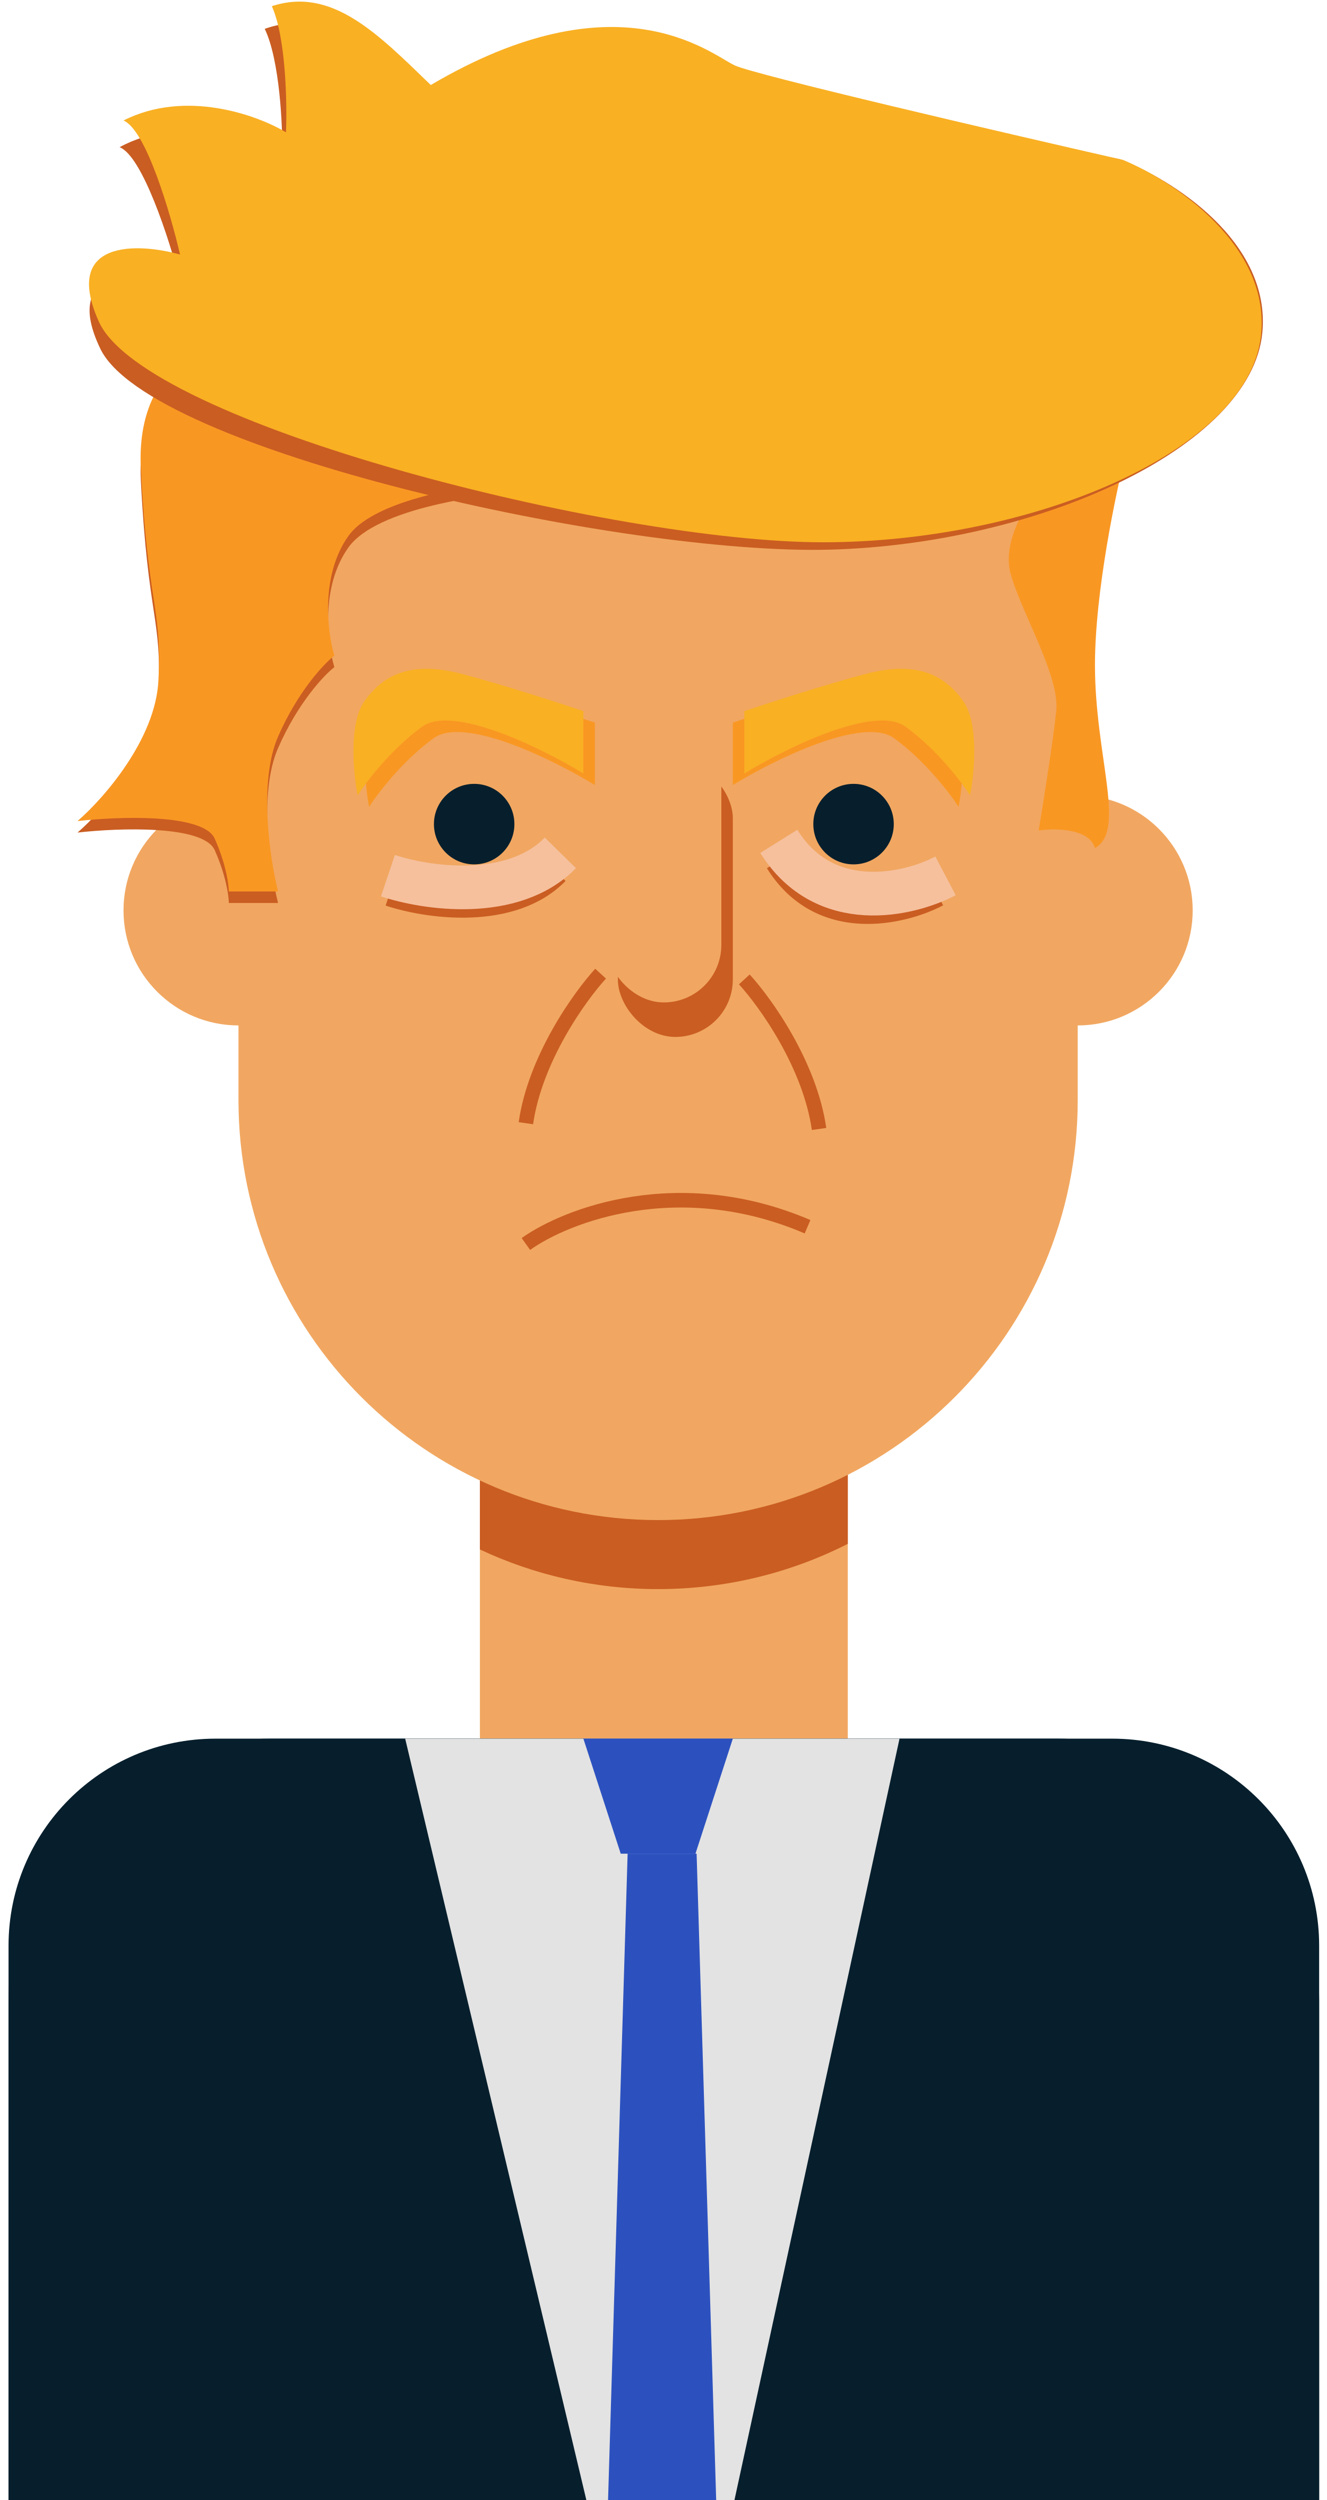 <svg width="94" height="177" viewBox="0 0 94 177" fill="none" xmlns="http://www.w3.org/2000/svg">
<rect x="33.995" y="98.653" width="26.06" height="24.431" fill="#F1A761"/>
<path fill-rule="evenodd" clip-rule="evenodd" d="M60.055 109.294C56.019 111.343 51.453 112.498 46.617 112.498C42.104 112.498 37.826 111.492 33.995 109.692V102.725H60.055V109.294Z" fill="#CA5D22"/>
<path fill-rule="evenodd" clip-rule="evenodd" d="M16.893 37.168C16.893 20.752 30.201 7.444 46.617 7.444C63.034 7.444 76.342 20.752 76.342 37.168V56.306C80.84 56.306 84.486 59.952 84.486 64.45C84.486 68.947 80.84 72.593 76.342 72.594V77.887C76.342 94.303 63.034 107.612 46.617 107.612C30.201 107.612 16.893 94.303 16.893 77.887V72.594H16.893C12.395 72.594 8.749 68.947 8.749 64.45C8.749 59.952 12.395 56.306 16.893 56.306H16.893V37.168Z" fill="#F1A761"/>
<ellipse cx="33.588" cy="58.342" rx="2.85" ry="2.85" fill="#071F2D"/>
<ellipse cx="60.462" cy="58.342" rx="2.85" ry="2.85" fill="#071F2D"/>
<rect x="43.767" y="53.863" width="8.144" height="19.545" rx="4.072" fill="#CA5D22"/>
<rect x="42.953" y="51.42" width="8.144" height="19.545" rx="4.072" fill="#F1A761"/>
<path d="M0.605 141.643C0.605 131.394 8.914 123.085 19.164 123.085H74.885C85.135 123.085 93.444 131.394 93.444 141.643V206.323C93.444 216.572 85.135 224.881 74.885 224.881H19.164C8.914 224.881 0.605 216.572 0.605 206.323V141.643Z" fill="#071F2D"/>
<path d="M0.605 137.743C0.605 129.648 7.168 123.085 15.264 123.085H78.785C86.881 123.085 93.444 129.648 93.444 137.743V210.223C93.444 218.318 86.881 224.881 78.785 224.881H15.264C7.168 224.881 0.605 218.318 0.605 210.223V137.743Z" fill="#071F2D"/>
<path d="M47.025 200.043L28.701 123.085H63.719L47.025 200.043Z" fill="#E3E3E3"/>
<path d="M43.97 131.228L41.324 123.085H51.911L49.264 131.228H43.97Z" fill="#2C51BF"/>
<path fill-rule="evenodd" clip-rule="evenodd" d="M50.904 182.658L47.486 198.414H47.115L42.953 180.933L44.459 131.228H49.345L50.904 182.658Z" fill="#2C51BF"/>
<path d="M26.605 50.493C25.509 52.084 25.844 55.574 26.148 57.12C26.758 56.163 28.524 53.851 30.717 52.26C32.91 50.67 39.245 53.807 42.138 55.574V51.156C40.387 50.567 36.199 49.212 33.458 48.505C30.032 47.621 27.976 48.505 26.605 50.493Z" fill="#F99723"/>
<path d="M27.48 63.62C30.147 64.516 36.325 65.448 39.695 62.007" stroke="#CA5D22" stroke-width="1.031"/>
<path d="M27.48 61.991C30.147 62.887 36.325 63.819 39.695 60.378" stroke="#F6C09D" stroke-width="3.093"/>
<path d="M71.582 40.598C70.983 38.404 72.661 35.696 73.575 34.616L79.806 31.875C79.058 34.782 77.563 41.894 77.563 47.078C77.563 53.557 79.806 58.791 77.563 60.037C77.164 58.642 74.738 58.625 73.575 58.791C73.908 56.797 74.622 52.311 74.821 50.318C75.071 47.825 72.329 43.339 71.582 40.598Z" fill="#F99723"/>
<path d="M9.977 34.019C9.578 26.243 15.46 24.465 18.451 24.548L37.891 34.766C34.318 34.932 26.675 35.963 24.682 38.754C22.688 41.545 23.186 45.566 23.685 47.228C22.937 47.809 21.093 49.77 19.697 52.96C18.302 56.15 19.116 61.6 19.697 63.926H16.208C16.208 63.427 16.009 61.982 15.211 60.188C14.414 58.393 8.399 58.609 5.491 58.941C7.319 57.363 11.024 53.159 11.223 48.972C11.473 43.739 10.476 43.739 9.977 34.019Z" fill="#CA5D22"/>
<path d="M9.977 33.204C9.578 25.428 15.46 23.651 18.451 23.734L37.891 33.952C34.318 34.118 26.675 35.148 24.682 37.94C22.688 40.731 23.186 44.752 23.685 46.413C22.937 46.995 21.093 48.956 19.697 52.146C18.302 55.336 19.116 60.785 19.697 63.111H16.208C16.208 62.613 16.009 61.168 15.211 59.373C14.414 57.579 8.399 57.795 5.491 58.127C7.319 56.549 11.024 52.345 11.223 48.158C11.473 42.924 10.476 42.924 9.977 33.204Z" fill="#F99723"/>
<path d="M7.11 24.695C4.35 18.964 9.708 19.04 12.732 19.795C11.986 16.93 10.089 11.046 8.47 10.42C12.811 8.068 17.963 9.788 19.997 10.941C20.025 8.894 19.814 4.247 18.752 2.042C22.966 0.531 26.308 3.789 30.159 7.313C43.2 -0.861 49.855 4.54 51.629 5.329C53.047 5.96 70.682 9.552 79.322 11.27C82.947 12.659 90.042 17.062 89.419 23.555C88.641 31.672 73.561 38.506 58.806 38.911C44.051 39.315 10.559 31.858 7.11 24.695Z" fill="#CA5D22"/>
<path d="M6.998 22.762C4.396 16.958 9.75 17.181 12.752 18.018C12.085 15.135 10.351 9.2 8.749 8.531C13.153 6.298 18.256 8.159 20.258 9.368C20.341 7.321 20.258 2.67 19.257 0.438C23.51 -0.957 26.763 2.391 30.515 6.019C43.775 -1.795 50.28 3.787 52.031 4.624C53.432 5.294 70.962 9.368 79.551 11.321C83.137 12.809 90.109 17.405 89.308 23.879C88.308 31.971 73.046 38.39 58.286 38.39C43.525 38.39 10.251 30.018 6.998 22.762Z" fill="#F9B023"/>
<path d="M25.791 49.679C24.695 51.269 25.029 54.76 25.334 56.306C25.943 55.349 27.71 53.036 29.902 51.446C32.095 49.855 38.43 52.992 41.324 54.76V50.341C39.572 49.752 35.385 48.397 32.644 47.69C29.217 46.807 27.162 47.69 25.791 49.679Z" fill="#F9B023"/>
<path d="M67.443 50.493C68.539 52.084 68.204 55.574 67.9 57.12C67.291 56.163 65.524 53.851 63.331 52.26C61.139 50.67 54.804 53.807 51.91 55.574V51.156C53.661 50.567 57.849 49.212 60.59 48.505C64.017 47.621 66.072 48.505 67.443 50.493Z" fill="#F99723"/>
<path d="M66.569 63.635C63.99 64.993 58.018 66.404 54.761 61.192" stroke="#CA5D22" stroke-width="1.031"/>
<path d="M66.977 62.007C64.398 63.364 58.426 64.775 55.168 59.563" stroke="#F6C09D" stroke-width="3.093"/>
<path d="M68.258 49.679C69.354 51.269 69.019 54.76 68.715 56.306C68.106 55.349 66.339 53.036 64.146 51.446C61.953 49.855 55.619 52.992 52.725 54.76V50.341C54.477 49.752 58.664 48.397 61.405 47.69C64.832 46.807 66.887 47.69 68.258 49.679Z" fill="#F9B023"/>
<path d="M37.252 88.067C40.102 86.031 48.083 82.936 57.204 86.845" stroke="#CA5D22" stroke-width="1.031"/>
<path d="M42.545 68.929C41.052 70.558 37.904 74.955 37.252 79.516" stroke="#CA5D22" stroke-width="1.031"/>
<path d="M52.725 69.336C54.218 70.965 57.367 75.362 58.019 79.923" stroke="#CA5D22" stroke-width="1.031"/>
</svg>
